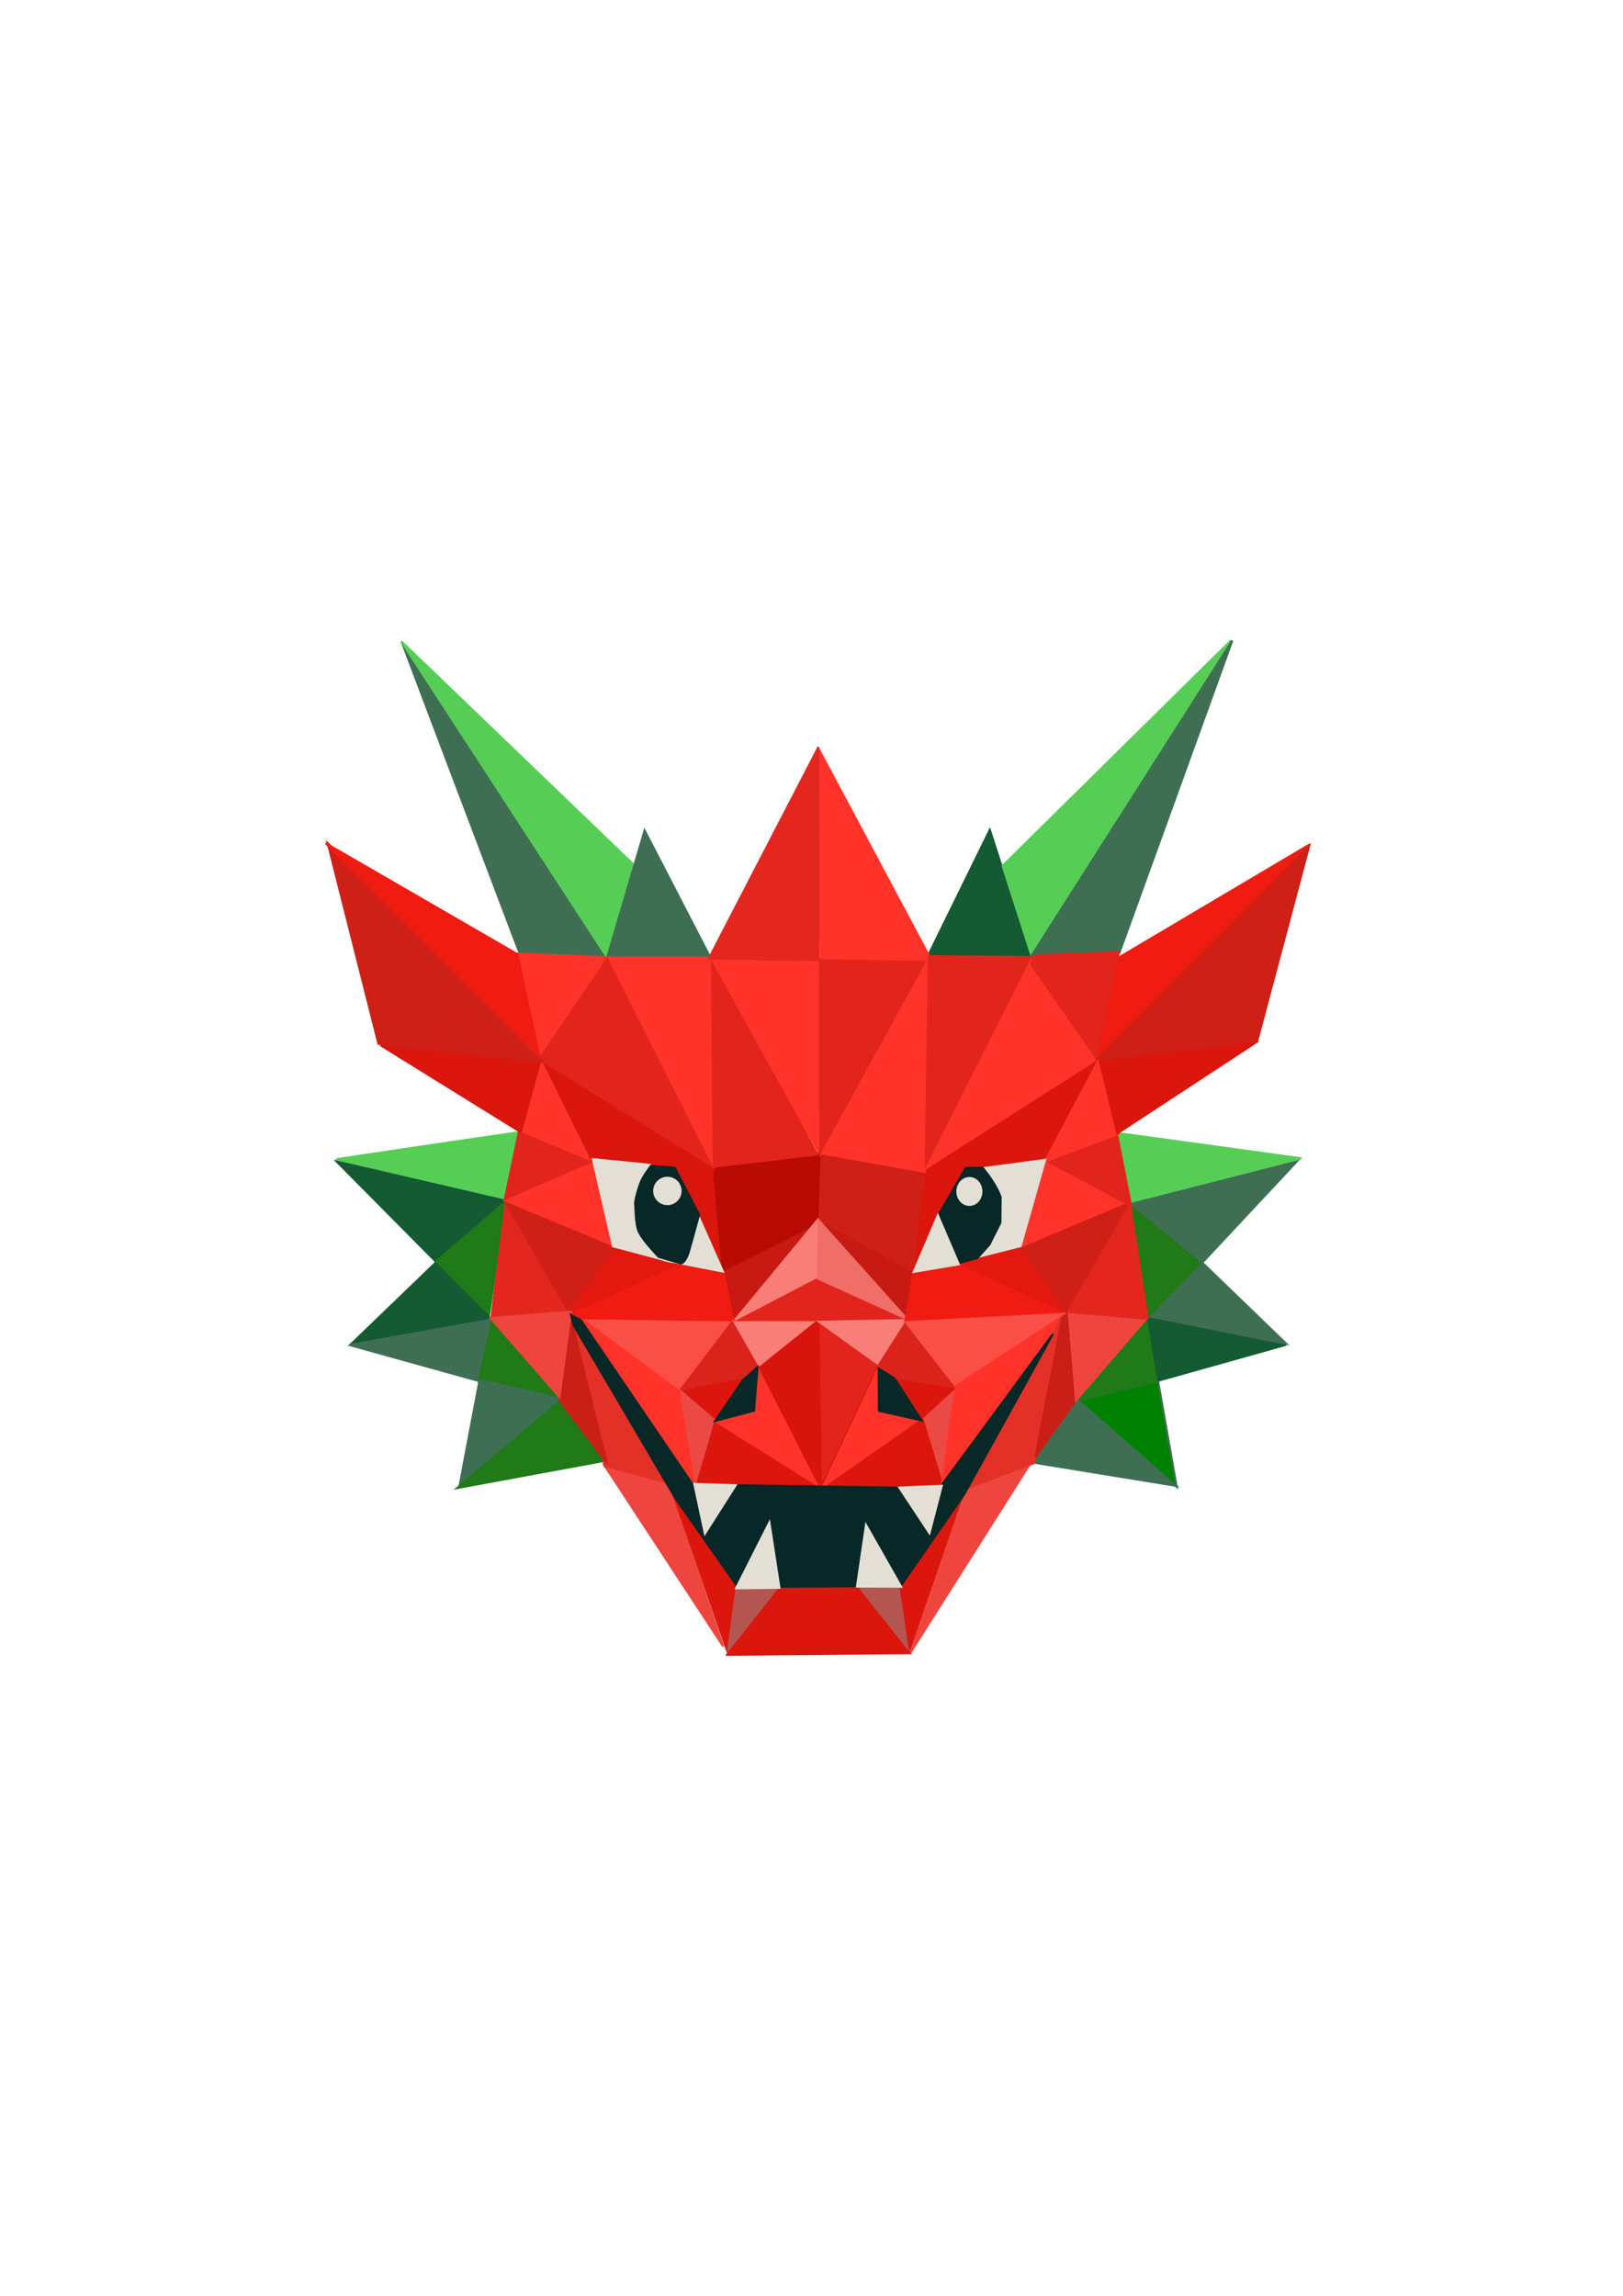<?xml version="1.0" encoding="UTF-8" standalone="no"?>
<!-- Created with Inkscape (http://www.inkscape.org/) -->

<svg
   width="210mm"
   height="297mm"
   viewBox="0 0 210 297"
   version="1.1"
   id="svg1"
   xml:space="preserve"
   inkscape:version="1.3.2 (091e20e, 2023-11-25)"
   sodipodi:docname="dragonlogo.svg"
   xmlns:inkscape="http://www.inkscape.org/namespaces/inkscape"
   xmlns:sodipodi="http://sodipodi.sourceforge.net/DTD/sodipodi-0.dtd"
   xmlns="http://www.w3.org/2000/svg"
   xmlns:svg="http://www.w3.org/2000/svg"><sodipodi:namedview
     id="namedview1"
     pagecolor="#505050"
     bordercolor="#eeeeee"
     borderopacity="1"
     inkscape:showpageshadow="0"
     inkscape:pageopacity="0"
     inkscape:pagecheckerboard="0"
     inkscape:deskcolor="#505050"
     inkscape:document-units="mm"
     inkscape:zoom="0.62562221"
     inkscape:cx="509.89238"
     inkscape:cy="414.78706"
     inkscape:window-width="1920"
     inkscape:window-height="1052"
     inkscape:window-x="0"
     inkscape:window-y="0"
     inkscape:window-maximized="1"
     inkscape:current-layer="layer1" /><defs
     id="defs1" /><g
     inkscape:label="Layer 1"
     inkscape:groupmode="layer"
     id="layer1"
     style="display:inline"><path
       style="fill:#56ce56;stroke:#56ce56;stroke-width:0.265;stroke-opacity:1;fill-opacity:1"
       d="m 66.957,146.497 c -7.819,1.12 -23.458,3.473 -23.458,3.473 l 21.693,5.352 z"
       id="path1" /><path
       style="fill:#145a32;stroke:#145a32;stroke-width:0.265;fill-opacity:1;stroke-opacity:1"
       d="m 43.556,150.255 12.754,12.868 9.053,-7.8 z"
       id="path2" /><path
       style="fill:#1f7a17;stroke:#1f7a17;stroke-width:0.265;fill-opacity:1;stroke-opacity:1"
       d="m 56.367,163.236 6.889,7.003 2.221,-14.86 z"
       id="path3" /><path
       style="fill:#145a32;stroke:#145a32;stroke-width:0.265;stroke-opacity:1;fill-opacity:1"
       d="m 56.31,163.407 -10.932,10.533 18.049,-3.416 z"
       id="path4" /><path
       style="fill:#3f6f53;stroke:#3f6f53;stroke-width:0.265;fill-opacity:1;stroke-opacity:1"
       d="m 63.598,170.695 -1.594,7.971 -16.796,-4.669 z"
       id="path5" /><path
       style="fill:#1f7a17;stroke:#1f7a17;stroke-width:0.265;stroke-opacity:1;fill-opacity:1"
       d="m 63.712,170.638 8.711,10.192 -10.476,-2.164 z"
       id="path6" /><path
       style="fill:#3f6f53;stroke:#3f6f53;stroke-width:0.265;fill-opacity:1;stroke-opacity:1"
       d="M 72.48,180.943 59.441,192.33 62.06,178.495 Z"
       id="path7" /><path
       style="fill:#1f7a17;stroke:#1f7a17;stroke-width:0.265;fill-opacity:1;stroke-opacity:1"
       d="m 72.594,181.114 5.694,7.857 -19.131,3.53 z"
       id="path8" /><path
       style="fill:#3f6f53;stroke:#3f6f53;stroke-width:0.265;stroke-opacity:1;fill-opacity:1"
       d="m 51.99,83.051 15.222,40.214 11.356,0.554 z"
       id="path9" /><path
       style="fill:#56ce56;stroke:#56ce56;stroke-width:0.265;stroke-opacity:1;fill-opacity:1"
       d="M 78.568,123.892 81.936,111.811 51.915,82.961 Z"
       id="path10" /><path
       style="fill:#3f6f53;stroke:#3f6f53;stroke-width:0.265;stroke-opacity:1;fill-opacity:1"
       d="m 83.404,107.426 -4.851,16.466 13.341,-0.047 z"
       id="path11" /><path
       style="fill:#145a32;stroke:#145a32;stroke-width:0.265;fill-opacity:1;stroke-opacity:1"
       d="m 128.076,107.356 -8.108,16.516 h 13.438 z"
       id="path12" /><path
       style="fill:#56ce56;stroke:#56ce56;stroke-width:0.265;stroke-opacity:1;fill-opacity:1"
       d="M 129.728,112.01 159.291,82.837 133.4,123.431 Z"
       id="path13" /><path
       style="fill:#3f6f53;stroke:#3f6f53;stroke-width:0.265;stroke-opacity:1;fill-opacity:1"
       d="m 133.367,123.804 11.482,-0.583 14.599,-40.357 z"
       id="path14" /><path
       style="fill:#3f6f53;stroke:#3f6f53;stroke-width:0.265;fill-opacity:1;stroke-opacity:1"
       d="m 133.508,189.178 18.683,3.04 -12.92,-11.337 z"
       id="path15" /><path
       style="fill:#008000;stroke:#3f6f53;stroke-width:0.265;stroke-opacity:1"
       d="m 139.461,181.135 12.793,11.21 -2.407,-13.68 z"
       id="path16" /><path
       style="fill:#1f7a17;stroke:#1f7a17;stroke-width:0.265;fill-opacity:1;stroke-opacity:1"
       d="m 148.518,170.558 1.267,8.17 -10.387,2.343 z"
       id="path17" /><path
       style="fill:#145a32;stroke:#145a32;stroke-width:0.265;fill-opacity:1;stroke-opacity:1"
       d="m 148.518,170.431 17.86,3.547 -16.467,4.623 z"
       id="path18" /><path
       style="fill:#3f6f53;stroke:#3f6f53;stroke-width:0.265;stroke-opacity:1;fill-opacity:1"
       d="m 148.518,170.241 6.903,-7.03 11.02,10.64 z"
       id="path19" /><path
       style="fill:#1f7a17;stroke:#1f7a17;stroke-width:0.265;fill-opacity:1;stroke-opacity:1"
       d="m 146.327,155.735 2.075,14.763 7.14,-7.381 z"
       id="path20" /><path
       style="fill:#3f6f53;stroke:#3f6f53;stroke-width:0.265;stroke-opacity:1;fill-opacity:1"
       d="m 146.327,155.687 21.71,-5.693 -12.447,13.316 z"
       id="path21" /><path
       style="fill:#56ce56;stroke:#56ce56;stroke-width:0.265;fill-opacity:1;stroke-opacity:1"
       d="m 146.086,155.542 -1.544,-8.974 23.833,3.281 z"
       id="path22" /><path
       style="fill:#ee463e;stroke:#ee463e;stroke-width:0.265;fill-opacity:1;stroke-opacity:1"
       d="m 78.153,189.481 15.426,23.511 -7.341,-21.559 z"
       id="path23" /><path
       style="fill:#e43128;stroke:#e43128;stroke-width:0.265;fill-opacity:1;stroke-opacity:1"
       d="m 78.246,189.667 -4.182,-18.679 11.988,20.723 z"
       id="path25" /><path
       style="fill:#e3271f;stroke:#e3271f;stroke-width:0.265;fill-opacity:1;stroke-opacity:1"
       d="m 63.563,170.616 10.222,-0.836 -8.364,-14.125 z"
       id="path27" /><path
       style="fill:#cf2018;stroke:#cf2018;stroke-width:0.265;fill-opacity:1;stroke-opacity:1"
       d="m 65.422,155.562 8.271,14.311 5.762,-8.549 z"
       id="path28" /><path
       style="fill:#e31910;stroke:#e31910;stroke-width:0.265;stroke-opacity:1;fill-opacity:1"
       d="m 79.733,161.231 -6.04,8.642 14.497,-6.319 z"
       id="path29" /><path
       style="fill:#c61a12;stroke:#c61a12;stroke-width:0.265;fill-opacity:1;stroke-opacity:1"
       d="m 93.672,164.297 11.988,-6.598 -10.687,12.917 z"
       id="path31" /><path
       style="fill:#da160d;stroke:#da160d;stroke-width:0.265;fill-opacity:1;stroke-opacity:1"
       d="m 92.278,151.659 1.394,13.01 -3.252,-7.341 z"
       id="path32" /><path
       style="fill:#ff332a;stroke:#ff332a;stroke-width:0.265;fill-opacity:1;stroke-opacity:1"
       d="m 65.329,155.283 14.125,5.854 -2.695,-10.966 z"
       id="path33" /><path
       style="fill:#e1251c;stroke:#e1251c;stroke-width:0.265;stroke-opacity:1;fill-opacity:1"
       d="m 65.329,155.097 1.859,-8.921 9.479,3.996 z"
       id="path34" /><path
       style="fill:#ff332a;stroke:#ff332a;stroke-width:0.265;fill-opacity:1;stroke-opacity:1"
       d="m 74.597,170.103 13.272,9.555 2.119,12.593 z"
       id="path35" /><path
       style="fill:#fa4f47;stroke:#fa4f47;stroke-width:0.265;stroke-opacity:1;fill-opacity:1"
       d="m 74.917,170.063 19.789,0.76 -6.756,8.875 z"
       id="path36" /><path
       style="fill:#da231b;fill-opacity:1;stroke:#da231b;stroke-width:0.265;stroke-opacity:1"
       d="m 88.098,179.755 7.967,-1.377 2.119,-1.679 -3.358,-5.797 z"
       id="path37"
       sodipodi:nodetypes="ccccc" /><path
       style="display:inline;fill:#c91f17;stroke:#c91f17;stroke-width:0.265;stroke-opacity:1;fill-opacity:1"
       d="m 73.878,170.616 4.646,18.679 -6.226,-8.271 z"
       id="path24"
       inkscape:label="path24" /><path
       style="fill:#da160d;stroke:#da160d;stroke-width:0.265;stroke-opacity:1;fill-opacity:1"
       d="m 88.11,180.017 4.397,3.678 3.678,-5.277 z"
       id="path38" /><path
       style="fill:#ea4a43;stroke:#ea4a43;stroke-width:0.265;fill-opacity:1;stroke-opacity:1"
       d="m 88.07,179.937 4.358,3.758 -2.359,8.395 z"
       id="path39" /><path
       style="display:inline;fill:#f01b11;fill-opacity:1;stroke:#f01b11;stroke-width:0.265;stroke-opacity:1"
       d="m 88.264,163.574 5.297,0.743 1.319,6.485 -22.053,-0.3 z"
       id="path30"
       sodipodi:nodetypes="ccccc" /><path
       style="fill:#da160d;stroke:#da160d;stroke-width:0.265;stroke-opacity:1;fill-opacity:1"
       d="m 92.587,183.855 13.352,8.515 -15.871,0.08 z"
       id="path40" /><path
       style="fill:#ff332a;stroke:#ff332a;stroke-width:0.265;stroke-opacity:1;fill-opacity:1"
       d="m 92.627,183.895 4.957,-1.359 0.56,-5.797 7.596,15.351 z"
       id="path41" /><path
       style="fill:#da160d;stroke:#da160d;stroke-width:0.265;fill-opacity:1;stroke-opacity:1"
       d="m 86.99,192.97 8.475,12.273 -1.319,8.475 z"
       id="path42" /><path
       style="fill:#b35652;stroke:#b35652;stroke-width:0.265;stroke-opacity:1;fill-opacity:1"
       d="m 94.186,213.678 6.996,-8.555 -5.837,0.04 z"
       id="path43" /><path
       style="fill:#da160d;stroke:#da160d;stroke-width:0.265;fill-opacity:1;stroke-opacity:1"
       d="m 101.077,205.215 9.936,-0.161 6.713,8.808 -23.631,0.215 z"
       id="path44" /><path
       style="fill:#b35652;stroke:#b35652;stroke-width:0.265;stroke-opacity:1;fill-opacity:1"
       d="m 111.066,205.161 5.263,-0.054 1.504,8.593 z"
       id="path45" /><path
       style="fill:#fa7e78;stroke:#fa7e78;stroke-width:0.265;stroke-opacity:1;fill-opacity:1"
       d="m 94.954,170.896 10.688,0.054 -7.412,5.693 z"
       id="path46" /><path
       style="fill:#d8150c;stroke:#d8150c;stroke-width:0.265;stroke-opacity:1;fill-opacity:1"
       d="m 105.803,170.896 0.322,21.429 -7.841,-15.414 z"
       id="path47" /><path
       style="fill:#e1251c;stroke:#d8150c;stroke-width:0.265;stroke-opacity:1;fill-opacity:1"
       d="m 105.91,170.896 7.788,5.747 -7.465,15.844 z"
       id="path48" /><path
       style="display:inline;fill:#ee463e;stroke:#ee463e;stroke-width:0.265;stroke-opacity:1;fill-opacity:1"
       d="m 63.47,170.524 10.408,-0.836 -1.487,11.058 z"
       id="path26" /><path
       style="fill:#ff332a;stroke:#ff332a;stroke-width:0.265;stroke-opacity:1;fill-opacity:1"
       d="m 113.752,176.804 v 5.693 l 5.478,1.289 -12.836,8.701 z"
       id="path49" /><path
       style="fill:#da160d;stroke:#da160d;stroke-width:0.265;stroke-opacity:1;fill-opacity:1"
       d="m 125.157,192.884 -7.366,21.007 -1.296,-8.798 z"
       id="path50" /><path
       style="fill:#ee463e;stroke:#ee463e;stroke-width:0.265;fill-opacity:1;stroke-opacity:1"
       d="m 125.02,192.816 1.296,-1.432 7.025,-2.114 -15.551,24.554 z"
       id="path51" /><path
       style="fill:#e1251c;stroke:#e1251c;stroke-width:0.265;stroke-opacity:1;fill-opacity:1"
       d="m 94.95,170.782 10.614,-5.651 11.671,5.651 z"
       id="path52" /><path
       style="fill:#fa7e78;stroke:#fa7e78;stroke-width:0.265;stroke-opacity:1;fill-opacity:1"
       d="m 105.987,170.994 7.921,5.703 3.274,-5.915 z"
       id="path53" /><path
       style="fill:#c61a12;stroke:#c61a12;stroke-width:0.265;fill-opacity:1;stroke-opacity:1"
       d="m 105.881,157.58 12.41,6.812 -1.056,6.337 z"
       id="path56" /><path
       style="fill:#b70b03;stroke:#b70b03;stroke-width:0.265;stroke-opacity:1;fill-opacity:1"
       d="m 92.41,151.87 -0.063,-0.875 13.755,-1.813 v 8.878 l -12.567,6.252 z"
       id="path57" /><path
       style="display:inline;fill:#fa7e78;stroke:#fa7e78;stroke-width:0.265;stroke-opacity:1;fill-opacity:1"
       d="m 105.722,157.897 v 7.288 l -10.614,5.545 z"
       id="path54" /><path
       style="fill:#cf2018;stroke:#cf2018;stroke-width:0.265;fill-opacity:1;stroke-opacity:1"
       d="m 106.29,149.244 13.192,1.876 -1.25,13.318 -12.192,-6.628 z"
       id="path58" /><path
       style="display:inline;fill:#ef6f68;fill-opacity:1;stroke:#ef6f68;stroke-width:0.265;stroke-opacity:1"
       d="m 105.941,157.879 -0.112,7.517 11.512,5.228 z"
       id="path55"
       sodipodi:nodetypes="cccc" /><path
       style="fill:#da160d;stroke:#da160d;stroke-width:0.265;fill-opacity:1;stroke-opacity:1"
       d="m 119.733,151.182 -1.376,13.13 3.251,-6.815 z"
       id="path59" /><path
       style="fill:#da160d;stroke:#da160d;stroke-width:0.265;stroke-opacity:1;fill-opacity:1"
       d="m 119.858,151.182 13.693,-8.941 1.501,7.815 -10.066,1.125 -3.564,5.877 z"
       id="path60" /><path
       style="fill:#da160d;stroke:#da160d;stroke-width:0.265;fill-opacity:1;stroke-opacity:1"
       d="m 133.363,142.116 8.503,-4.939 -6.714,12.974 z"
       id="path61" /><path
       style="fill:#f01b11;stroke:#f01b11;stroke-width:0.265;fill-opacity:1;stroke-opacity:1"
       d="m 117.141,170.979 20.644,-1.166 -13.717,-6.31 -5.898,1.166 z"
       id="path62" /><path
       style="fill:#fa4f47;stroke:#fa4f47;stroke-width:0.265;stroke-opacity:1;fill-opacity:1"
       d="m 117.004,171.048 6.584,8.367 14.265,-9.465 z"
       id="path63" /><path
       style="fill:#da231b;stroke:#da231b;stroke-width:0.265;fill-opacity:1;stroke-opacity:1"
       d="m 123.656,179.758 -6.584,-8.436 -3.498,5.487 2.332,1.646 z"
       id="path64" /><path
       style="fill:#e31910;stroke:#e31910;stroke-width:0.265;stroke-opacity:1;fill-opacity:1"
       d="m 124.052,163.445 8.05,-2.243 6.005,8.578 z"
       id="path65" /><path
       style="fill:#cf2018;stroke:#cf2018;stroke-width:0.265;fill-opacity:1;stroke-opacity:1"
       d="m 132.234,161.333 13.725,-5.807 0.132,0.66 -7.984,13.659 z"
       id="path66" /><path
       style="fill:#ff332a;stroke:#ff332a;stroke-width:0.265;fill-opacity:1;stroke-opacity:1"
       d="m 132.036,161.268 3.167,-11.283 10.954,5.345 z"
       id="path67" /><path
       style="fill:#e1251c;stroke:#e1251c;stroke-width:0.265;stroke-opacity:1;fill-opacity:1"
       d="m 135.467,150.182 9.04,-3.563 1.848,9.37 z"
       id="path68" /><path
       style="fill:#ff332a;stroke:#ff332a;stroke-width:0.265;stroke-opacity:1;fill-opacity:1"
       d="m 142.132,137.183 2.573,9.502 -9.502,3.563 z"
       id="path69" /><path
       style="fill:#da160d;stroke:#da160d;stroke-width:0.265;stroke-opacity:1;fill-opacity:1"
       d="m 142.264,137.117 20.521,-2.441 -18.212,11.943 z"
       id="path70" /><path
       style="fill:#da160d;stroke:#da160d;stroke-width:0.265;stroke-opacity:1;fill-opacity:1"
       d="m 115.896,178.526 3.331,5.145 4.701,-3.85 z"
       id="path71" /><path
       style="fill:#ea4a43;stroke:#ea4a43;stroke-width:0.265;stroke-opacity:1;fill-opacity:1"
       d="m 119.375,183.708 2.406,8.18 2.073,-12.289 z"
       id="path72" /><path
       style="fill:#da160d;stroke:#da160d;stroke-width:0.265;stroke-opacity:1;fill-opacity:1"
       d="m 106.494,192.629 15.547,-0.185 -2.665,-8.81 z"
       id="path73" /><path
       style="fill:#ff332a;stroke:#ff332a;stroke-width:0.265;fill-opacity:1;stroke-opacity:1"
       d="m 123.689,179.284 -1.841,12.851 15.946,-22.058 z"
       id="path74" /><path
       style="fill:#e43128;stroke:#e43128;stroke-width:0.265;fill-opacity:1;stroke-opacity:1"
       d="m 137.377,170.405 -11.981,22.019 8.419,-3.157 z"
       id="path75" /><path
       style="fill:#c91f17;stroke:#c91f17;stroke-width:0.265;stroke-opacity:1;fill-opacity:1"
       d="m 138.235,169.793 1.05,11.267 -5.307,7.435 3.462,-17.992 z"
       id="path76" /><path
       style="fill:#ee463e;stroke:#ee463e;stroke-width:0.265;stroke-opacity:1;fill-opacity:1"
       d="m 138.281,169.736 10.055,0.859 -9.11,10.571 z"
       id="path77" /><path
       style="fill:#e3271f;stroke:#e3271f;stroke-width:0.265;fill-opacity:1;stroke-opacity:1"
       d="m 148.508,170.595 -10.313,-0.859 8.036,-13.923 z"
       id="path78" /><path
       style="fill:#da160d;stroke:#da160d;stroke-width:0.265;stroke-opacity:1;fill-opacity:1"
       d="m 76.494,150.059 10.778,0.995 3.095,6.135 2.045,-6.08 -14.481,-8.954 z"
       id="path79" /><path
       style="fill:#da160d;stroke:#da160d;stroke-width:0.265;stroke-opacity:1;fill-opacity:1"
       d="m 76.494,150.004 -6.743,-13.099 8.346,5.195 z"
       id="path80" /><path
       style="fill:#ff332a;stroke:#ff332a;stroke-width:0.265;fill-opacity:1;stroke-opacity:1"
       d="m 76.273,150.004 -9.175,-3.814 2.653,-9.396 z"
       id="path81" /><path
       style="fill:#ff332a;stroke:#ff332a;stroke-width:0.265;fill-opacity:1;stroke-opacity:1"
       d="m 66.981,123.369 2.755,13.444 8.978,-12.969 z"
       id="path82" /><path
       style="fill:#e1251c;stroke:#e1251c;stroke-width:0.265;stroke-opacity:1;fill-opacity:1"
       d="M 78.667,123.939 92.301,150.921 69.784,137.002 Z"
       id="path83" /><path
       style="fill:#ff332a;stroke:#ff332a;stroke-width:0.265;fill-opacity:1;stroke-opacity:1"
       d="M 92.111,123.891 H 78.762 l 13.681,27.172 z"
       id="path84" /><path
       style="fill:#e1251c;stroke:#e1251c;stroke-width:0.265;stroke-opacity:1;fill-opacity:1"
       d="m 92.111,123.654 13.634,25.7 -13.396,1.568 z"
       id="path85" /><path
       style="fill:#da160d;stroke:#da160d;stroke-width:0.265;stroke-opacity:1;fill-opacity:1"
       d="m 49.233,135.215 18.153,11.246 2.568,-9.386 z"
       id="path86" /><path
       style="fill:#cf2018;stroke:#cf2018;stroke-width:0.265;fill-opacity:1;stroke-opacity:1"
       d="M 48.968,135.037 42.415,109.093 70.131,137.34 Z"
       id="path87" /><path
       style="fill:#f01b11;stroke:#f01b11;stroke-width:0.265;stroke-opacity:1;fill-opacity:1"
       d="M 69.777,136.631 42.149,109.093 66.943,123.437 Z"
       id="path88" /><path
       style="fill:#ff332a;stroke:#ff332a;stroke-width:0.265;fill-opacity:1;stroke-opacity:1"
       d="m 92.056,123.999 h 13.834 l 0.084,25.152 z"
       id="path89" /><path
       style="fill:#e1251c;fill-opacity:1;stroke:#e1251c;stroke-width:0.265;stroke-opacity:1"
       d="m 106.076,124.092 13.983,-0.177 -13.917,25.655 z"
       id="path90"
       sodipodi:nodetypes="cccc" /><path
       style="fill:#ff332a;fill-opacity:1;stroke:#ff332a;stroke-width:0.265;stroke-opacity:1"
       d="m 106.189,123.971 -0.383,-27.303 14.672,27.499 z"
       id="path91"
       sodipodi:nodetypes="cccc" /><path
       style="fill:#e3271f;fill-opacity:1;stroke:#e3271f;stroke-width:0.265;stroke-opacity:1"
       d="M 105.928,124.204 91.721,123.999 105.89,96.667 Z"
       id="path92"
       sodipodi:nodetypes="cccc" /><path
       style="fill:#ff332a;stroke:#ff332a;stroke-width:0.265;fill-opacity:1;stroke-opacity:1"
       d="m 120.186,124.009 -0.517,27.592 -13.331,-2.377 z"
       id="path93" /><path
       style="fill:#e1251c;stroke:#e1251c;stroke-width:0.265;stroke-opacity:1;fill-opacity:1"
       d="m 119.772,151.188 0.413,-27.489 13.538,0.103 z"
       id="path94" /><path
       style="fill:#ff332a;stroke:#ff332a;stroke-width:0.265;fill-opacity:1;stroke-opacity:1"
       d="m 119.876,151.085 22.218,-14.158 -8.681,-12.711 z"
       id="path95" /><path
       style="fill:#e1251c;stroke:#e1251c;stroke-width:0.265;stroke-opacity:1;fill-opacity:1"
       d="m 141.887,136.927 -8.474,-12.194 0.517,-1.137 10.851,-0.413 z"
       id="path96" /><path
       style="fill:#e3dfd5;fill-opacity:1;stroke:#e3dfd5;stroke-width:0.265;stroke-opacity:1"
       d="m 84.122,150.699 2.68,12.518 -7.489,-1.99 -2.599,-11.275 z"
       id="path100"
       sodipodi:nodetypes="ccccc" /><path
       style="fill:#e3dfd5;fill-opacity:1;stroke:#e3dfd5;stroke-width:0.265;stroke-opacity:1"
       d="m 90.426,157.457 -4.369,5.587 7.481,1.452 z"
       id="path101"
       sodipodi:nodetypes="cccc" /><path
       style="fill:#f01b11;stroke:#f01b11;stroke-width:0.265;stroke-opacity:1;fill-opacity:1"
       d="m 141.887,137.134 27.592,-27.902 -24.595,14.571 z"
       id="path97" /><path
       style="fill:#e3dfd5;stroke:#e3dfd5;stroke-width:0.265;stroke-opacity:1;fill-opacity:1"
       d="m 126.879,151.161 -0.359,11.447 5.536,-1.404 3.168,-11.153 z"
       id="path105" /><path
       style="fill:#082727;stroke:#072726;stroke-width:0.265;fill-opacity:1;stroke-opacity:1"
       d="m 84.221,150.829 c 0,0 -0.923,1.192 -1.269,2 -0.346,0.808 -0.846,2.577 -0.769,3 0.077,0.423 0,2.5 0.5,3.577 0.5,1.077 2.538,3.192 2.538,3.192 l 2.884,0.846 c 0,0 0.577,0 1.038,-1.577 0.461,-1.577 1.308,-4.73 1.308,-4.73 l -3.153,-6.076 z"
       id="path98" /><circle
       style="fill:#e3dfd5;stroke:#e3dfd5;stroke-width:0.265;stroke-opacity:1;fill-opacity:1"
       id="path99"
       cx="86.353"
       cy="154.067"
       r="1.706" /><path
       style="fill:#082727;stroke:#082727;stroke-width:0.265;fill-opacity:1;stroke-opacity:1"
       d="m 127.137,151.064 c 1.848,2.21 2.337,3.804 2.337,3.804 l -0.036,3.315 -1.431,2.844 -1.54,1.721 -2.482,0.67 c 0,0 -0.634,-0.072 -1.214,-1.431 -0.58,-1.358 -1.304,-4.872 -1.304,-4.872 l 3.496,-6.014 z"
       id="path102" /><path
       style="fill:#082727;fill-opacity:1;stroke:#082727;stroke-width:0.265;stroke-opacity:1"
       d="m 74.256,171.504 13.131,22.314 8.076,11.511 21.093,-0.181 8.243,-11.9 11.44,-20.687 -14.705,19.975 -31.907,-0.485 -14.443,-21.223 -1.313,-0.723 z"
       id="path112"
       sodipodi:nodetypes="ccccccccccc" /><ellipse
       style="fill:#e3dfd5;stroke:#e3dfd5;stroke-width:0.301;fill-opacity:1;stroke-opacity:1"
       id="path103"
       cx="125.43"
       cy="154.136"
       rx="1.538"
       ry="1.719" /><path
       style="fill:#e3dfd5;stroke:#e3dfd5;stroke-width:0.265;fill-opacity:1;stroke-opacity:1"
       d="m 121.349,157.22 -3.12,7.318 5.831,-0.98 z"
       id="path104" /><path
       style="fill:#082727;stroke:#082727;stroke-width:0.265;stroke-opacity:1;fill-opacity:1"
       d="m 98.017,176.876 -1.873,1.659 -3.611,5.292 5.032,-1.331 z"
       id="path106" /><path
       style="fill:#082727;stroke:#082727;stroke-width:0.265;stroke-opacity:1;fill-opacity:1"
       d="m 113.687,177.059 0.038,5.458 5.496,1.232 -3.468,-5.42 z"
       id="path107" /><path
       style="fill:#e3dfd5;fill-opacity:1;stroke:#e3dfd5;stroke-width:0.265;stroke-opacity:1"
       d="m 89.828,191.959 1.38,6.438 3.986,-6.259 z"
       id="path108" /><path
       style="fill:#e3dfd5;fill-opacity:1;stroke:#e3dfd5;stroke-width:0.274;stroke-opacity:1"
       d="m 95.252,205.47 4.294,-8.502 1.3,8.433 z"
       id="path109"
       sodipodi:nodetypes="cccc" /><path
       style="fill:#e3dfd5;fill-opacity:1;stroke:#e3dfd5;stroke-width:0.265;stroke-opacity:1"
       d="m 112.051,197.279 -1.166,7.966 5.708,0.025 z"
       id="path110" /><path
       style="fill:#e3dfd5;fill-opacity:1;stroke:#e3dfd5;stroke-width:0.265;stroke-opacity:1"
       d="m 116.363,192.446 3.901,5.894 1.592,-6.132 z"
       id="path111"
       sodipodi:nodetypes="cccc" /><path
       style="fill:#cf2018;stroke:#cf2018;stroke-width:0.265;fill-opacity:1;stroke-opacity:1"
       d="m 162.683,134.626 6.705,-25.172 -27.42,27.457 0.337,0.15 z"
       id="path113" /></g></svg>
